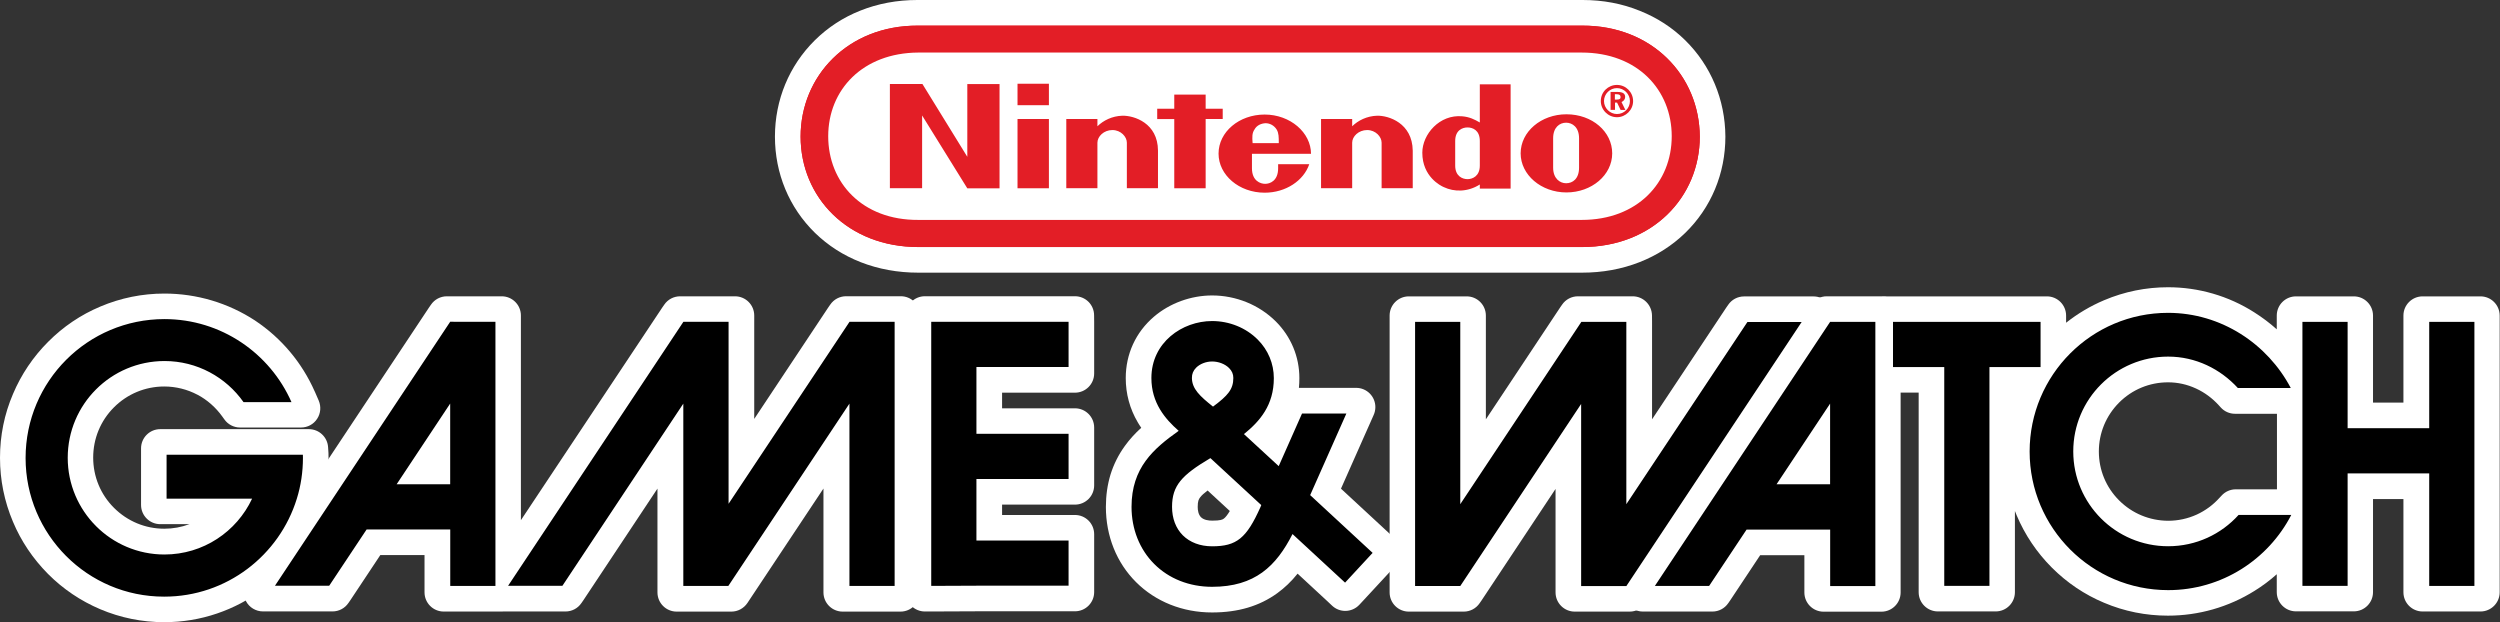 <?xml version="1.0" encoding="utf-8"?>
<!-- Generator: Adobe Illustrator 26.3.1, SVG Export Plug-In . SVG Version: 6.00 Build 0)  -->
<svg version="1.1" id="Layer_1" xmlns="http://www.w3.org/2000/svg" xmlns:xlink="http://www.w3.org/1999/xlink" x="0px" y="0px"
	 viewBox="0 0 3839 955.4" style="enable-background:new 0 0 3839 955.4;" xml:space="preserve">
<rect x="0" y="0" width="3839" height="955.4" fill="#333333" stroke="none"/>
<style type="text/css">
	.st0{fill:#FFFFFF;}
	.st1{fill:#E31E26;}
</style>
<g>
	<g>
		<g>
			<path class="st0" d="M252,940.6c-31.9,0-63-6.3-92.3-18.7c-28.4-12-53.7-29.2-75.4-50.9c-21.9-22.1-38.9-47.5-50.8-75.6
				C21.1,766.1,14.8,735,14.8,703c0-32.1,6.3-63.2,18.8-92.4c12-28.3,29.1-53.7,50.9-75.4c21.7-21.8,47.1-38.9,75.5-50.9
				c29.3-12.4,60.4-18.7,92.5-18.7c46.8,0,92.2,13.6,131.3,39.5c37.9,25.3,67.7,60.7,86.1,102.5l6,13.8c2,4.6,1.5,9.8-1.2,14
				c-2.7,4.2-7.4,6.7-12.4,6.7h-93.7c-4.8,0-9.2-2.3-12-6.2l-2.6-3.6c-0.2-0.2-0.3-0.4-0.5-0.7c-11.4-16-26.4-29.3-43.4-38.2
				c-17.6-9.4-37.6-14.3-57.9-14.3c-33.1,0-64.2,12.9-87.6,36.3c-23.4,23.4-36.2,54.5-36.2,87.6c0,33.1,12.9,64.2,36.3,87.6
				c23.4,23.4,54.6,36.3,87.6,36.3c24.1,0,47.4-6.9,67.4-19.9c7.3-4.8,14.2-10.4,20.4-16.7h-94.1c-8.2,0-14.8-6.6-14.8-14.8v-87
				c0-8.2,6.6-14.8,14.8-14.8h228.3c7.8,0,14.2,6,14.7,13.8c0,0,0.6,9.3,0.6,9.3c0.1,2.3,0.1,4.3,0.1,6.1c0,23.9-3.5,47.4-10.5,70
				c-7.3,23.9-18.5,46.5-33.1,67.1c-14.2,20.1-31.5,38-51.5,53c-20.3,15.1-42.5,26.8-66,34.9c-24.5,8.4-50.1,12.6-76.3,12.6H252z"/>
			<path class="st0" d="M252.5,480.3c44,0,86.6,12.9,123.2,37c35.6,23.7,63.5,57,80.7,96.1l6,13.8h-15h-73.6h-5.1l-3-4.1l-0.1-0.1
				c-12.6-17.7-29.3-32.6-48.5-42.7c-19.8-10.5-42.2-16-64.8-16c-37,0-71.9,14.5-98.1,40.7c-26.2,26.2-40.6,61-40.6,98.1
				s14.5,71.9,40.7,98.1c26.2,26.2,61,40.7,98.1,40.7c26.9,0,53-7.7,75.4-22.3c17.3-11.3,31.9-26.3,42.7-43.8H255.8h-9.7v-9.7v-67.5
				v-9.7h9.7h209.4h9.2l0.6,9.2c0.1,1.9,0.1,3.6,0.1,5.3c0,22.5-3.3,44.6-9.8,65.7c-6.9,22.4-17.3,43.6-31,62.9
				c-13.4,19-29.7,35.7-48.3,49.7c-18.9,14.1-39.7,25.1-61.9,32.7c-23,7.9-47.1,11.8-71.6,11.8H252c-30,0-59.1-5.9-86.5-17.5
				c-26.5-11.2-50.3-27.3-70.7-47.8c-20.4-20.6-36.4-44.3-47.7-70.9C35.4,762.2,29.5,733,29.5,703s5.9-59.2,17.6-86.6
				c11.2-26.5,27.3-50.3,47.8-70.8c20.4-20.5,44.2-36.5,70.8-47.8C193.2,486.2,222.3,480.3,252.5,480.3 M252.5,450.8
				c-34,0-67.1,6.7-98.3,19.9c-30.2,12.7-57.1,30.9-80.2,54.1c-23.1,23.1-41.3,50.1-54,80.1C6.7,635.9,0,668.9,0,703
				c0,34,6.7,67,19.9,98.2C32.4,831,50.6,858,73.7,881.3c0,0,0,0,0.1,0.1c23,23.1,50,41.3,80.1,54.1c31.2,13.2,64.2,19.9,98.1,19.9
				h0.4c27.8,0,55.1-4.5,81.1-13.4c25-8.5,48.5-20.9,70-36.9c0,0,0.1,0,0.1-0.1c21.2-15.9,39.6-34.9,54.7-56.3
				c15.5-21.9,27.3-45.9,35.1-71.3c7.4-24,11.1-49,11.1-74.3c0-1.9,0-4.2-0.1-6.9c0-0.1,0-0.2,0-0.4l-0.6-9.2
				c-1-15.5-13.9-27.6-29.5-27.6h-9.2H255.8h-9.7c-16.3,0-29.5,13.2-29.5,29.5v9.7v67.5v9.7c0,16.3,13.2,29.5,29.5,29.5h9.7h35.1
				c-12.2,4.6-25.3,7-38.6,7c-29.1,0-56.5-11.4-77.2-32s-32-48.1-32-77.2c0-29.2,11.3-56.6,31.9-77.2c20.6-20.6,48.1-32,77.2-32
				c17.8,0,35.4,4.4,50.9,12.6c0,0,0.1,0,0.1,0c15,7.9,28.2,19.6,38.3,33.7c0.2,0.3,0.5,0.7,0.7,1l2.4,3.3
				c5.5,7.8,14.5,12.4,24,12.4h5.1h73.6h15c10,0,19.3-5,24.7-13.4c5.5-8.3,6.3-18.9,2.4-28l-6-13.8c0,0,0-0.1-0.1-0.1
				c-19.6-44.4-51.2-82-91.4-108.8c0,0-0.1,0-0.1-0.1C350.4,465.2,302.2,450.8,252.5,450.8L252.5,450.8z"/>
		</g>
		<g>
			<path class="st0" d="M1294.4,924.5c-8.2,0-14.8-6.6-14.8-14.8V701.2l-143.9,216.6c-2.7,4.1-7.4,6.6-12.3,6.6h-84.1
				c-8.2,0-14.8-6.6-14.8-14.8V701.3c0,0-140.8,212.1-140.8,212.2l-3,4.3c-2.8,4-7.3,6.4-12.2,6.4h-96.6c-0.6,0.1-1.1,0.1-1.7,0.1
				h-88.9c-8.2,0-14.8-6.6-14.8-14.8v-72H576c0,0-50.2,75.7-50.3,75.8l-3,4.3c-2.8,4-7.3,6.4-12.2,6.4H403.9c-5.5,0-10.5-3-13-7.8
				c-2.6-4.8-2.3-10.6,0.8-15.2l10.1-15.2c0,0,269.2-405.5,269.3-405.6l3-4.3c2.8-4,7.3-6.4,12.2-6.4h84.2c8.2,0,14.8,6.6,14.8,14.8
				v363.2c0,0,244-367.2,244-367.2l3-4.3c2.8-4,7.3-6.4,12.2-6.4h84.4c8.2,0,14.8,6.6,14.8,14.8v207.9c0,0,140.7-211.8,140.7-211.8
				l3-4.3c2.8-4,7.3-6.4,12.2-6.4h84c8.2,0,14.8,6.6,14.8,14.8v425.3c0,8.2-6.6,14.8-14.8,14.8H1294.4z M666.7,719v-17.9L654.8,719
				H666.7z"/>
			<path class="st0" d="M1383.3,484.4v9.7v405.8v9.7h-9.7h-69.4h-9.7v-9.7V652.3l-170.9,257.4h-74.3h-9.7v-9.7V652.3L871.6,905.2
				l-3,4.3h-5.2H780h-9.6v0.1h-9.7h-69.4h-9.7v-9.7v-77H568.1l-54.5,82.2l-3,4.3h-5.2h-83.3h-18.2l10.1-15.2l269.2-405.5l3-4.3h5.2
				h69.5h9.5v9.7v402.4l1.6-2.4l269.4-405.5l3-4.3h5.2h69.4h9.7v9.7v247l167.7-252.5l3-4.3h5.2h69.4H1383.3 M627.3,733.7h54.2v-81.6
				L627.3,733.7 M1383.3,454.9h-9.4h-69.4h-5.2c-9.8,0-18.9,4.8-24.4,12.9l-3,4.3c-0.1,0.1-0.1,0.2-0.2,0.3l-113.5,170.9V494.2v-9.7
				c0-16.3-13.2-29.5-29.5-29.5h-9.7h-69.4h-5.2c-9.8,0-18.9,4.8-24.4,12.9l-3,4.3c-0.1,0.1-0.1,0.2-0.2,0.3L799.9,798.8V494.2v-9.7
				c0-16.3-13.2-29.5-29.5-29.5h-9.5h-69.5h-5.2c-9.8,0-18.9,4.8-24.4,12.9l-3,4.3c-0.1,0.1-0.1,0.2-0.2,0.3L389.5,877.8L379.3,893
				c-6.1,9.1-6.6,20.7-1.5,30.3c5.1,9.6,15.2,15.6,26.1,15.6h18.2h83.3h5.2c9.8,0,18.9-4.8,24.4-12.9l3-4.3c0.1-0.1,0.1-0.2,0.2-0.3
				l45.8-69h67.9v47.5v9.7c0,16.3,13.2,29.5,29.5,29.5h9.7h69.4h9.7c0.8,0,1.6,0,2.4-0.1h7.2h83.4h5.2c9.8,0,18.9-4.8,24.4-12.9
				l3-4.3c0.1-0.1,0.1-0.2,0.2-0.3l113.6-171.2v149.7v9.7c0,16.3,13.2,29.5,29.5,29.5h9.7h74.3c9.9,0,19.1-5,24.6-13.2l116.8-175.8
				v149.8v9.7c0,16.3,13.2,29.5,29.5,29.5h9.7h69.4h9.7c16.3,0,29.5-13.2,29.5-29.5v-9.7V494.2v-9.7
				C1412.8,468.1,1399.6,454.9,1383.3,454.9L1383.3,454.9z"/>
		</g>
		<g>
			<path class="st0" d="M1420.3,924.4c-8.2,0-14.8-6.6-14.8-14.8V484.4c0-8.2,6.6-14.8,14.8-14.8h230.4c8.1,0,14.7,6.5,14.8,14.6
				c0,0,0.1,9.9,0.1,10v79.2c0,8.2-6.6,14.8-14.8,14.8h-126.7v53.4h126.7c8.2,0,14.8,6.6,14.8,14.8v89c0,8.2-6.6,14.8-14.8,14.8
				h-126.7v45.4h126.7c8.2,0,14.8,6.6,14.8,14.8v89c0,8.2-6.6,14.8-14.8,14.8h-151.2c0,0-69.4,0.3-69.4,0.3H1420.3z"/>
			<path class="st0" d="M1650.7,484.4l0.1,9.8v69.4v9.7h-9.7h-131.7v82.9h131.7h9.7v9.7v69.4v9.8h-9.7h-131.7v74.9h131.7h9.7v9.7
				v69.5v9.7h-9.7h-141.5l-69.4,0.3h-9.8v-9.8V494.2v-9.7h9.7H1641H1650.7 M1650.7,454.9h-9.7H1430h-9.7
				c-16.3,0-29.5,13.2-29.5,29.5v9.7v405.6v9.8c0,16.3,13.2,29.5,29.5,29.5h9.8c0,0,0.1,0,0.1,0l69.4-0.3h141.4h9.7
				c16.3,0,29.5-13.2,29.5-29.5v-9.7V830v-9.7c0-16.3-13.2-29.5-29.5-29.5h-9.7h-102.2v-15.9h102.2h9.7c16.3,0,29.5-13.2,29.5-29.5
				v-9.8v-69.4v-9.7c0-16.3-13.2-29.5-29.5-29.5h-9.7h-102.2V603h102.2h9.7c16.3,0,29.5-13.2,29.5-29.5v-9.7v-69.4
				c0-0.1,0-0.2,0-0.3l-0.1-9.8C1680.1,467.9,1666.9,454.9,1650.7,454.9L1650.7,454.9z"/>
		</g>
		<g>
			<path class="st0" d="M2800.4,924.5c-8.2,0-14.8-6.6-14.8-14.8v-72H2695c0,0-50.2,75.7-50.3,75.8l-3,4.3c-2.8,4-7.3,6.4-12.2,6.4
				h-106.7c-5.4,0-10.4-3-13-7.8c-2.6-4.8-2.3-10.6,0.7-15.2l10.1-15.3c0,0,269.3-405.5,269.3-405.5l3-4.3c2.8-4,7.3-6.4,12.2-6.4
				h84.2c8.2,0,14.8,6.6,14.8,14.8v425.2c0,8.2-6.6,14.8-14.8,14.8H2800.4z M2785.8,719.2v-17.8l-11.8,17.8H2785.8z"/>
			<path class="st0" d="M2889.3,484.5v9.7v405.7v9.7h-9.7h-69.4h-9.7v-9.7v-77h-113.3l-54.5,82.2l-3,4.3h-5.2h-83.3h-18.2l10.1-15.3
				l269.2-405.4l3-4.3h5.2h69.4H2889.3 M2746.4,733.9h54.2v-81.5L2746.4,733.9 M2889.3,455h-9.6h-69.4h-5.2
				c-9.8,0-18.9,4.8-24.4,12.9l-3,4.3c-0.1,0.1-0.1,0.2-0.2,0.3l-269.2,405.4l-10.1,15.3c-6,9.1-6.6,20.7-1.4,30.3
				c5.1,9.6,15.1,15.6,26,15.6h18.2h83.3h5.2c9.8,0,18.9-4.8,24.4-12.9l3-4.3c0.1-0.1,0.1-0.2,0.2-0.3l45.8-69h67.9v47.5v9.7
				c0,16.3,13.2,29.5,29.5,29.5h9.7h69.4h9.7c16.3,0,29.5-13.2,29.5-29.5v-9.7V494.3v-9.7C2918.9,468.2,2905.7,455,2889.3,455
				L2889.3,455z"/>
		</g>
		<g>
			<path class="st0" d="M2418.1,924.5c-8.2,0-14.8-6.6-14.8-14.8V701.8c0,0-140.6,211.9-140.6,211.9l-3,4.3c-2.8,4-7.3,6.4-12.2,6.4
				h-84.4c-8.2,0-14.8-6.6-14.8-14.8V484.5c0-8.2,6.6-14.8,14.8-14.8h88.9c8.2,0,14.8,6.6,14.8,14.8v208.3c0,0,141-212.3,141-212.3
				l3-4.3c2.8-4,7.3-6.4,12.2-6.4h84.1c8.1,0,14.7,6.5,14.8,14.6c0,0,0.1,9.8,0.1,9.9v198.6c0,0,140.9-212.1,140.9-212.1l3-4.3
				c2.8-4,7.3-6.4,12.2-6.4h106.7c5.4,0,10.4,3,13,7.8c2.6,4.8,2.3,10.6-0.7,15.2l-10.1,15.3c0,0-269.3,405.5-269.3,405.5l-3,4.3
				c-2.8,4-7.3,6.4-12.2,6.4H2418.1z"/>
			<path class="st0" d="M2507.1,484.5l0.1,9.7v247.5l167.9-252.7l3-4.3h5.2h83.3h18.2l-10.1,15.3l-269.2,405.4l-3,4.3h-5.2h-69.4
				h-9.7v-9.7V652.8l-167.6,252.6l-3,4.3h-5.2h-69.4h-9.7v-9.7V494.3v-9.7h9.7h69.4h9.7v9.7v247.5l168-252.9l3-4.3h5.2h69.1H2507.1
				 M2784.8,484.7L2784.8,484.7 M2507.1,455h-9.7h-69.1h-5.2c-9.8,0-18.9,4.8-24.4,12.9l-3,4.3c-0.1,0.1-0.1,0.2-0.2,0.3
				l-113.8,171.4V494.3v-9.7c0-16.3-13.2-29.5-29.5-29.5h-9.7h-69.4h-9.7c-16.3,0-29.5,13.2-29.5,29.5v9.7v405.7v9.7
				c0,16.3,13.2,29.5,29.5,29.5h9.7h69.4h5.2c9.8,0,18.9-4.8,24.4-12.9l3-4.3c0.1-0.1,0.1-0.2,0.2-0.3l113.4-170.9v149.2v9.7
				c0,16.3,13.2,29.5,29.5,29.5h9.7h69.4h5.2c9.8,0,18.9-4.8,24.4-12.9l3-4.3c0.1-0.1,0.1-0.2,0.2-0.3l269.2-405.4l9.9-14.8
				c3.3-4.8,5.2-10.5,5.2-16.8c0-16.3-13.2-29.5-29.5-29.5h0h-18.2h-83.3h-5.2c-9.8,0-18.9,4.8-24.4,12.9l-3,4.3
				c-0.1,0.1-0.1,0.2-0.2,0.3l-113.7,171.2V494.3c0-0.1,0-0.2,0-0.3l-0.1-9.7C2536.5,468,2523.3,455,2507.1,455L2507.1,455z"/>
		</g>
		<g>
			<path class="st0" d="M3329.3,930.7c-32,0-63.1-6.3-92.4-18.7c-28.1-11.8-53.5-28.9-75.5-50.8c-21.8-21.9-38.9-47.3-50.8-75.5
				c-12.4-29.3-18.7-60.4-18.7-92.4c0-32,6.3-63.1,18.7-92.4c1.8-4.2,3.7-8.4,5.7-12.6h-36.8v321.2c0,8.2-6.6,14.8-14.8,14.8h-88.9
				c-8.2,0-14.8-6.6-14.8-14.8V588.2h-63.8c-8.2,0-14.8-6.6-14.8-14.8v-88.9c0-8.2,6.6-14.8,14.8-14.8h246c8.2,0,14.8,6.6,14.8,14.8
				v44.4c1.1-1.2,2.3-2.4,3.5-3.5c21.8-21.7,47.2-38.8,75.4-50.8c29.3-12.4,60.4-18.7,92.4-18.7c44.2,0,87.3,12.5,124.7,36.3
				c21.6,13.6,40.9,30.5,57.2,50.1v-57.7c0-8.2,6.6-14.8,14.8-14.8h88.9c8.2,0,14.8,6.6,14.8,14.8v148.4h76.2V484.5
				c0-8.2,6.6-14.8,14.8-14.8h88.9c8.2,0,14.8,6.6,14.8,14.8v425.1c0,8.2-6.6,14.8-14.8,14.8h-88.9c-8.2,0-14.8-6.6-14.8-14.8V751.7
				h-76.2v157.8c0,8.2-6.6,14.8-14.8,14.8h-88.9c-8.2,0-14.8-6.6-14.8-14.8v-64c-16.2,19.3-35.3,36-56.7,49.3
				C3416.9,918.3,3373.7,930.7,3329.3,930.7z M3329.3,572.3c-32.4,0-62.8,12.6-85.7,35.5c-22.9,22.9-35.5,53.2-35.5,85.6
				c0,32.3,12.6,62.7,35.5,85.6c22.9,22.9,53.4,35.5,85.7,35.5c17.4,0,34.3-3.6,50.1-10.8c15.1-6.9,28.5-16.8,39.8-29.3l3-3.3
				c2.8-3.1,6.8-4.8,10.9-4.8h78V620.5H3432c-4.2,0-8.1-1.8-10.9-4.8l-3-3.2c-11.4-12.5-24.7-22.4-39.8-29.3
				C3362.7,575.9,3346.2,572.3,3329.3,572.3z"/>
			<path class="st0" d="M3329.3,470.6c41.2,0,81.5,11.6,116.8,34c33.6,21.1,61.2,50.9,79.9,86v-96.4v-9.7h9.7h69.4h9.7v9.7v153.4
				h105.7V494.3v-9.7h9.7h69.4h9.7v9.7v405.6v9.7h-9.7h-69.4h-9.7v-9.7v-163h-105.7v162.9v9.7h-9.7h-69.4h-9.7v-9.7V797.3
				c-18.5,34.8-45.8,64.2-79.3,85c-35.2,22-75.8,33.6-117.4,33.6c-30,0-59.2-5.9-86.6-17.5c-26.6-11.1-50.3-27.2-70.8-47.7
				c-20.4-20.5-36.4-44.3-47.7-70.8c-11.6-27.5-17.5-56.6-17.5-86.6s5.9-59.2,17.5-86.6c4.8-11.6,10.6-22.6,17.3-33.1h-8h-68.7
				v326.2v9.7h-9.7h-69.4h-9.7v-9.7V573.4H2907h-9.7v-9.7v-69.4v-9.7h9.7h226.6h9.6v9.7v69.5v7.1c8.3-12.6,17.8-24.3,28.7-35.1
				c20.5-20.4,44.3-36.4,70.8-47.7C3270.1,476.6,3299.2,470.6,3329.3,470.6 M3329.3,829c19.7,0,38.6-4.1,56.2-12.1
				c17-7.8,32.1-18.9,44.7-32.9l3-3.2h4.3h80.9h7.5V605.7h-8.3h-81.3h-4.3l-3-3.2c-12.7-14-27.7-25-44.5-32.8
				c-17.5-8.1-36.1-12.2-55.2-12.2c-36.3,0-70.4,14.1-96.1,39.8c-25.6,25.6-39.8,59.8-39.8,96s14.1,70.3,39.8,96
				C3258.9,814.9,3292.9,829,3329.3,829 M3329.3,441.1c-34,0-67,6.7-98.2,19.9c-21,8.9-40.6,20.5-58.4,34.6v-1.3v-9.7
				c0-16.3-13.2-29.5-29.5-29.5h-9.6H2907h-9.7c-16.3,0-29.5,13.2-29.5,29.5v9.7v69.4v9.7c0,16.3,13.2,29.5,29.5,29.5h9.7h39.3
				v296.8v9.7c0,16.3,13.2,29.5,29.5,29.5h9.7h69.4h9.7c16.3,0,29.5-13.2,29.5-29.5v-9.7v-115c0.9,2.2,1.8,4.5,2.7,6.7
				c12.7,30,30.8,56.9,53.9,80.1c0,0,0,0,0.1,0.1c23.3,23.3,50.3,41.5,80.2,54c31.1,13.2,64.2,19.8,98.1,19.8
				c47.2,0,93.2-13.2,133-38.1c12.1-7.5,23.5-16,34.1-25.5v17.8v9.7c0,16.3,13.2,29.5,29.5,29.5h9.7h69.4h9.7
				c16.3,0,29.5-13.2,29.5-29.5v-9.7V766.4h46.7v133.4v9.7c0,16.3,13.2,29.5,29.5,29.5h9.7h69.4h9.7c16.3,0,29.5-13.2,29.5-29.5
				v-9.7V494.3v-9.7c0-16.3-13.2-29.5-29.5-29.5h-9.7h-69.4h-9.7c-16.3,0-29.5,13.2-29.5,29.5v9.7v123.9h-46.7V494.3v-9.7
				c0-16.3-13.2-29.5-29.5-29.5h-9.7h-69.4h-9.7c-16.3,0-29.5,13.2-29.5,29.5v9.7v11.4c-10.7-9.6-22.3-18.3-34.6-26.1
				C3422,454.4,3376.2,441.1,3329.3,441.1L3329.3,441.1z M3254.1,768.4L3254.1,768.4c-20.1-20.1-31.1-46.7-31.1-75.1
				c0-28.4,11.1-55,31.1-75.1c20.1-20.1,46.8-31.1,75.2-31.1c14.8,0,29.2,3.2,42.9,9.5c13.2,6.1,25,14.8,35,25.8l3,3.3
				c5.6,6.2,13.5,9.7,21.9,9.7h4.3h60.1v116h-58.9h-4.3c-8.3,0-16.3,3.5-21.9,9.7l-3,3.2c0,0-0.1,0.1-0.1,0.1
				c-9.9,11-21.7,19.7-35,25.8c-13.9,6.3-28.7,9.5-44,9.5C3300.9,799.5,3274.2,788.5,3254.1,768.4L3254.1,768.4z"/>
		</g>
		<g>
			<path class="st0" d="M1861.1,925.7c-41.3,0-79-15-106.2-42.2c-27-27-41.9-64.3-41.9-105c0-32.9,8.6-60.8,26.4-85.1
				c8.7-12,19.1-22.7,33.4-34.4c-4.9-5.9-9.2-11.8-12.7-17.9c-11-18.7-16.5-39-16.5-60.6c0-32.5,13.5-62,38.1-83
				c21.7-18.5,50.8-29.1,79.8-29.1c32.8,0,64.7,12.9,87.4,35.4c20.6,20.5,31.9,47.7,31.9,76.6c0,32.9-11.2,61.1-34.3,85.9l8.6,7.9
				l22-49.5l2.5-5.8c2.4-5.4,7.7-8.8,13.5-8.8h89.6c5,0,9.7,2.5,12.4,6.7c2.7,4.2,3.1,9.5,1.1,14l-6.1,13.8c-0.3,0.7-1.9,4.2-9,20.2
				c-9.7,22-25.8,58.1-39.5,89.1l82.9,76.8l7.2,6.7c2.9,2.7,4.6,6.4,4.7,10.3c0.1,3.9-1.3,7.7-4,10.6l-6.7,7.2l-42.3,45.7l-6.7,7.2
				c-2.9,3.1-6.9,4.7-10.8,4.7c-3.6,0-7.2-1.3-10.1-4l-7.2-6.7l-58.2-53.8c-11.3,16.8-23.8,30-37.8,40.1
				C1927.8,917,1897.9,925.7,1861.1,925.7z M1855.8,734.3c-28.2,18.5-31.3,27.9-31.3,44.1c0,11.1,3.2,20.2,9.4,26.3
				c6.3,6.2,15.9,9.6,27.6,9.6c21,0,30.2-1.7,45.6-32.6L1855.8,734.3z M1855.1,581.4c0.2,1.8,1.2,4.5,8.1,11.1c5.2-5,6-7.7,6.2-10.5
				c-1.8-1.2-4.8-2.3-7.9-2.3C1858.9,579.6,1856.5,580.5,1855.1,581.4z"/>
			<path class="st0" d="M1861.3,483.2c29,0,57.1,11.4,77,31.1c17.8,17.7,27.6,41.3,27.6,66.1c0,41.7-20.4,67.9-41,86.3l35.2,32.5
				l30.3-68.3l2.6-5.8h6.4h68.1h15.1l-6.1,13.8c-0.3,0.7-30.9,69.6-52.8,118.9l90.7,84l7.2,6.7l-6.7,7.2l-42.3,45.7l-6.7,7.2
				l-7.2-6.7l-71.4-66c-12.9,22.8-26.9,39.3-43.3,51.2c-22.3,16.1-49.3,23.9-82.8,23.9c-37.3,0-71.4-13.5-95.8-37.9
				c-24.2-24.2-37.6-57.8-37.6-94.5c0-29.6,7.7-54.6,23.5-76.4c11.4-15.7,25.7-28.3,43.2-41.3c-9.2-9.1-16.2-17.8-21.8-27.2
				c-9.6-16.2-14.5-34.1-14.5-53.1c0-28.2,11.7-53.7,32.9-71.8C1810.1,492.6,1835.7,483.2,1861.3,483.2 M1863,611.9
				c16.8-13.1,21.2-20,21.2-31.6c0-3.3-1.1-5.8-3.5-8.2c-4.4-4.4-11.9-7.3-19.1-7.3c-6.6,0-13.5,2.6-17.5,6.6
				c-2.7,2.6-3.7,5.2-3.6,8.8v0.1v0.1C1840.3,589.1,1843.7,595.8,1863,611.9 M1861.4,829c30.4,0,43.6-7.1,63.6-50.8l-67.5-62.4
				c-37.7,23-47.8,36.5-47.8,62.6c0,15.1,4.7,27.8,13.7,36.7C1832.6,824.2,1845.7,829,1861.4,829 M2082.6,625L2082.6,625
				 M1861.3,453.7c-32.5,0-65.1,11.9-89.4,32.7c-27.9,23.9-43.2,57.3-43.2,94.2c0,24.2,6.2,47.1,18.5,68c1.6,2.8,3.4,5.5,5.3,8.3
				c-10,9.1-18,18-25.1,27.8c-9.8,13.5-17.2,28.3-22.1,44c-4.7,15.4-7.1,32.1-7.1,49.8c0,44.6,16.4,85.6,46.3,115.4
				c30,30,71.5,46.6,116.7,46.6c40,0,72.7-9.7,100.2-29.6c11.3-8.2,21.7-18.1,31.2-30l46,42.6l7.1,6.7c5.7,5.3,12.9,7.9,20.1,7.9
				c7.9,0,15.8-3.2,21.6-9.4l6.7-7.2c0,0,0,0,0.1-0.1l42.3-45.7l6.7-7.2c11.1-11.9,10.5-30.6-1.5-41.7l-7.2-6.7c0,0,0,0-0.1-0.1
				l-75.2-69.6c12.7-28.6,26.4-59.6,35.3-79.6c7.1-16,8.5-19.2,8.9-20l0,0l5.8-13.1c1.8-3.8,2.8-8.1,2.8-12.6
				c0-16.3-13.2-29.5-29.5-29.5h0h-15.1h-68.1h-4.7c0.5-4.9,0.7-9.9,0.7-15.1c0-32.8-12.9-63.7-36.3-87c0,0,0,0,0,0
				C1933.6,468.2,1898,453.7,1861.3,453.7L1861.3,453.7z M1844.2,794.2c-4.1-4.2-5-10.9-5-15.8c0-9,1.6-11.8,3.7-14.6
				c2.3-3.1,6.1-6.5,11.5-10.6l34.1,31.5c-3.5,5.8-6.5,9.7-9.2,11.7c-2,1.5-5.1,3.1-17.9,3.1C1856,799.5,1848.7,798.6,1844.2,794.2
				L1844.2,794.2z"/>
		</g>
		<g>
			<path class="st0" d="M1410,403.8c-29.4,0-57.3-5.1-83-15.1c-24.7-9.7-46.6-23.7-65.2-41.8c-36.8-35.9-57.1-84.7-57.1-137.2
				c0-52.4,20.2-101.2,56.8-137.4c18.6-18.3,40.4-32.5,64.8-42.2c25.5-10.2,53.2-15.3,82.4-15.3h1021.6c29.2,0,56.9,5.2,82.1,15.3
				c24.5,9.8,46.3,23.9,64.8,42.1c36.6,36,57,84.8,57.3,137.5c0,52.7-20.3,101.5-57.3,137.3c-18.6,18.1-40.5,32.1-65.3,41.8
				c-25.5,10-53.4,15.1-82.9,15.1H1410z"/>
			<path class="st0" d="M2430.3,29.5c27.3,0,53.2,4.8,76.6,14.3c22.7,9.1,42.9,22.2,60,38.9c33.9,33.3,52.6,78.4,52.9,127
				c0,48.6-18.7,93.5-52.8,126.6c-17.1,16.6-37.4,29.6-60.4,38.6c-23.8,9.4-49.9,14.1-77.5,14.1H1410c-27.6,0-53.7-4.7-77.6-14.1
				c-22.8-9-43.1-22-60.3-38.6c-33.9-33.1-52.6-78-52.6-126.6c0-48.5,18.6-93.5,52.4-126.9c17-16.7,37.1-29.9,59.9-39
				c23.7-9.5,49.6-14.3,76.9-14.3c0.3,0,0.7,0,1,0h1019.6H2430.3 M2430.3,0h-1.1H1409.7h-1c-31,0-60.6,5.5-87.8,16.4
				c-26.2,10.4-49.6,25.7-69.6,45.4c0,0,0,0-0.1,0.1c-39.4,39-61.2,91.5-61.2,147.9c0,56.6,21.8,109,61.5,147.8c0,0,0,0,0.1,0.1
				c20,19.4,43.5,34.5,70.1,44.9c27.4,10.7,57.1,16.1,88.4,16.1h1019.2c31.3,0,61-5.4,88.3-16.1c26.6-10.4,50.2-25.5,70.2-44.9
				c39.8-38.7,61.7-91.2,61.7-147.8c0-0.1,0-0.1,0-0.2c-0.3-56.6-22.3-109.1-61.7-147.9c-19.8-19.5-43.3-34.7-69.7-45.2
				C2490.9,5.5,2461.4,0,2430.3,0L2430.3,0z"/>
		</g>
	</g>
	<g>
		<g>
			<g>
				<g>
					<g>
						<path d="M252,920.8C132,920.8,34.5,823.1,34.5,703c0-58.1,22.6-112.9,63.8-154.1s95.9-63.8,154.2-63.8
							c86.4,0,164.7,51.2,199.6,130.5l3.1,6.9h-83.7l-1.6-2.2c-26.9-38.1-70.7-60.8-117.4-60.8c-79.2,0-143.6,64.3-143.6,143.6
							s64.4,143.6,143.6,143.6c27.9,0,54.8-8,78.1-23c20.5-13.3,37.1-31.4,48.5-52.8H251v-77.4h218.9l0.3,4.6c0.1,1.7,0.1,3.3,0.1,5
							c0,22.1-3.2,43.6-9.6,64.2c-13.5,43.5-41.1,82.7-77.7,110.3C345,905.9,299.8,921,252.4,921L252,920.8z"/>
						<path class="st0" d="M252.5,490c87.1,0,162.1,52.5,195.1,127.5h-73.6l-0.1-0.1c-26.9-38.1-71.2-63-121.3-63
							C170.3,554.5,104,621,104,703c0,81.9,66.5,148.5,148.5,148.5c59.6,0,110.9-35.1,134.6-85.7H255.8v-67.5h209.3
							c0.1,1.6,0.1,3.2,0.1,4.7c0,21.9-3.2,42.9-9.4,62.8C429,852.7,348.1,916.2,252.3,916.2c-0.1,0-0.2,0-0.4,0
							c-117.5,0-212.6-95.4-212.6-212.9C39.3,585.4,134.7,490,252.5,490 M252.5,480.3c-30.1,0-59.3,5.9-86.7,17.5
							c-26.6,11.2-50.4,27.3-70.8,47.8c-20.5,20.5-36.5,44.3-47.8,70.8C35.4,643.8,29.5,673,29.5,703s5.9,59.2,17.5,86.6
							c11.2,26.6,27.3,50.3,47.7,70.9c20.4,20.5,44.2,36.5,70.7,47.8c27.5,11.6,56.5,17.5,86.5,17.5h0.4c24.5,0,48.5-3.9,71.6-11.8
							c22.3-7.6,43-18.6,61.9-32.7c18.6-14,35-30.7,48.3-49.7c13.7-19.3,24.1-40.5,31-62.9c6.5-21.1,9.8-43.1,9.8-65.7
							c0-1.7,0-3.4-0.1-5.3l-0.6-9.2h-9.2H255.8h-9.7v9.7v67.5v9.7h9.7h114.7c-10.8,17.5-25.4,32.5-42.7,43.8
							c-22.4,14.6-48.5,22.3-75.4,22.3c-37,0-71.9-14.5-98.1-40.7c-26.2-26.2-40.7-61-40.7-98.1s14.4-71.9,40.6-98.1
							c26.2-26.2,61-40.7,98.1-40.7c22.5,0,45,5.5,64.8,16c19.2,10.1,35.9,25,48.5,42.7l0.1,0.1l3,4.1h5.1h73.6h15l-6-13.8
							c-17.2-39.1-45.1-72.4-80.7-96.1C339.1,493.2,296.5,480.3,252.5,480.3L252.5,480.3z"/>
					</g>
					<g id="path70_00000046313176076358222110000008823900704597229494_">
						<g>
							<path d="M686.6,904.7v-86.7H565.7l-57.5,86.5H413l275.6-415.2h77.1v415.4H686.6L686.6,904.7z M686.5,738.7V636l-68.2,102.8
								L686.5,738.7L686.5,738.7z"/>
							<path class="st0" d="M760.8,494.2v405.6h-69.4V813H563l-57.5,86.5h-83.3l269.1-405.4L760.8,494.2 M609.1,743.6h82.2V619.7
								L609.1,743.6 M770.7,484.4h-9.7h-69.5h-5.2l-3,4.3L414,894.2l-10.1,15.2h18.2h83.3h5.2l3-4.3l54.5-82.2h113.3v77v9.7h9.7
								h69.4h9.7v-9.7V494.2v-9.7H770.7z M627.3,733.7l54.2-81.6v81.6H627.3L627.3,733.7z"/>
						</g>
					</g>
					<g id="path72_00000051360203461046538140000009929054452178920842_">
						<g>
							<polygon points="1299.5,904.7 1299.5,636 1123.6,900.8 1123.6,904.7 1044.5,904.7 1044.5,636 866.2,904.4 771,904.4 
								1046.7,489.3 1123.6,489.3 1123.6,757.4 1301.9,489.3 1378.8,489.3 1378.8,904.7 							"/>
							<path class="st0" d="M1373.8,494.2v405.6h-69.4v-280l-186,280h-69.1v-280L863.6,899.6h-83.4l269.2-405.4h69.4v279.4
								l185.7-279.4L1373.8,494.2 M1383.7,484.4h-9.7h-69.4h-5.2l-3,4.3l-167.7,252.5v-247v-9.7h-9.7h-69.4h-5.2l-3,4.3L771.9,894.2
								l-10.1,15.3H780h83.4h5.2l3-4.3l167.8-252.8v247.6v9.7h9.7h74.3l170.9-257.4v247.6v9.7h9.7h69.4h9.7v-9.7V494.2v-9.7H1383.7z
								"/>
						</g>
					</g>
					<g id="path74_00000108280494895391131630000010321323804034824125_">
						<g>
							<polygon points="1425,489.3 1645.8,489.3 1645.8,568.5 1504.3,568.5 1504.3,661.2 1645.8,661.2 1645.8,740.4 1504.3,740.4 
								1504.3,825.1 1645.8,825.1 1645.8,904.4 1499.4,904.4 1425,904.8 							"/>
							<path class="st0" d="M1640.9,494.2v69.4h-141.5v102.5h141.5v69.4h-141.5V830h141.5v69.4h-141.5l-69.4,0.3V494.2H1640.9
								 M1650.7,484.4h-9.7H1430h-9.7v9.7v405.6v9.8h9.8l69.4-0.3h141.5h9.7v-9.7V830v-9.7h-9.7h-131.7v-74.9h131.7h9.7v-9.8v-69.4
								v-9.7h-9.7h-131.7v-82.9h131.7h9.7v-9.7v-69.4L1650.7,484.4L1650.7,484.4z"/>
						</g>
					</g>
					<g id="path76_00000168818007196443000610000015678855428685746842_">
						<g>
							<path d="M2805.5,904.8V818h-120.8l-57.5,86.5H2532l275.7-415.2h77v415.4H2805.5z M2805.5,738.9V636.1l-68.2,102.8H2805.5z"/>
							<path class="st0" d="M2879.8,494.3v405.7h-69.4v-86.7H2682l-57.5,86.5h-83.3l269.1-405.5H2879.8 M2728.1,743.6h82.2V619.8
								L2728.1,743.6 M2889.5,484.5h-9.7h-69.4h-5.2l-3,4.3L2533,894.2l-10.1,15.3h18.2h83.3h5.2l3-4.3l54.5-82.2h113.3v77v9.7h9.7
								h69.4h9.7v-9.7V494.3v-9.7H2889.5z M2746.4,733.9l54.2-81.5v81.5H2746.4L2746.4,733.9z"/>
						</g>
					</g>
					<g id="path78_00000007428792722391567150000013193625721185891239_">
						<g>
							<polygon points="2168,904.8 2168,489.4 2247.3,489.4 2247.3,758.1 2425.6,489.4 2502.3,489.4 2502.3,758.1 2680.6,489.5 
								2775.7,489.5 2500,904.8 2423,904.8 2423,636.6 2245,904.8 2242.4,904.8 							"/>
							<path class="st0" d="M2497.4,494.3v279.9l185.9-279.7h83.3l-269.2,405.5H2428V620.3l-185.6,279.6h-69.4V494.3h69.4v279.9
								l185.9-279.9H2497.4 M2507.1,484.5h-9.7h-69.1h-5.2l-3,4.3l-168,252.9V494.3v-9.7h-9.7h-69.4h-9.7v9.7v405.7v9.7h9.7h69.4
								h5.2l3-4.3l167.6-252.6v247.1v9.7h9.7h69.4h5.2l3-4.3L2774.6,500l10.1-15.3h-18.2h-83.3h-5.2l-3,4.3l-167.9,252.7V494.3
								L2507.1,484.5L2507.1,484.5z"/>
						</g>
					</g>
					<g id="path80_00000163775326875503801540000012510495474500169360_">
						<g>
							<polygon points="3725.4,904.7 3725.4,732 3609.8,732 3609.8,904.7 3530.5,904.7 3530.5,489.4 3609.8,489.4 3609.8,652.6 
								3725.4,652.6 3725.4,489.4 3804.5,489.4 3804.5,904.7 							"/>
							<path class="st0" d="M3799.7,494.3v405.5h-69.4V727H3605v172.7h-69.4V494.3h69.4v163.2h125.3V494.3H3799.7 M3809.5,484.5
								h-9.7h-69.4h-9.7v9.7v153.4h-105.7V494.3v-9.7h-9.7h-69.4h-9.7v9.7v405.5v9.7h9.7h69.4h9.7v-9.7V736.9h105.7v163v9.7h9.7
								h69.4h9.7v-9.7V494.3V484.5L3809.5,484.5z"/>
						</g>
					</g>
					<g id="path82_00000158716278750654064800000017500907549724993155_">
						<g>
							<polygon points="2980.6,904.7 2980.6,568.6 2901.9,568.6 2901.9,489.4 3138.4,489.4 3138.4,568.6 3059.9,568.6 3059.9,904.7 
															"/>
							<path class="st0" d="M3133.5,494.3v69.4H3055v336h-69.4v-336h-78.7v-69.4H3133.5 M3143.3,484.5h-9.7H2907h-9.7v9.7v69.4v9.7
								h9.7h68.8v326.3v9.7h9.7h69.4h9.7v-9.7V573.5h68.7h9.7v-9.7v-69.5L3143.3,484.5L3143.3,484.5z"/>
						</g>
					</g>
					<g id="path84_00000183212218003900182700000002834336264051561129_">
						<g>
							<path d="M3329.3,910.8c-120,0-217.7-97.7-217.7-217.7s97.7-217.7,217.7-217.7c40.3,0,79.7,11.4,114.1,33.1
								c33.2,20.9,60.3,50.2,78.6,84.9l3.7,7.2H3434l-1.5-1.6c-27-29.6-64.7-46.7-103.4-46.7c-77.7,0-140.8,63.1-140.8,140.7
								s63.2,140.7,140.8,140.7c39.9,0,78-16.9,104.6-46.6l1.5-1.7h91.2l-3.6,7.2c-18,35-45.3,64.5-78.7,85.3
								C3409.6,899.4,3369.9,910.8,3329.3,910.8z"/>
							<path class="st0" d="M3329.3,480.4c81.7,0,152.8,47.8,188.4,115.4h-81.3c-26.7-29.2-64.7-48.2-107-48.2
								c-80.5,0-145.7,65.2-145.7,145.6s65.2,145.6,145.7,145.6c43,0,81.5-18.5,108.2-48.1h80.9c-35.3,68.4-106.7,115.5-189,115.5
								c-117.5,0-212.8-95.3-212.8-212.8S3211.7,480.4,3329.3,480.4 M3329.3,470.6c-30,0-59.2,5.9-86.6,17.5
								c-26.5,11.2-50.3,27.3-70.8,47.7s-36.5,44.2-47.7,70.8c-11.6,27.5-17.5,56.6-17.5,86.6s5.9,59.2,17.5,86.6
								c11.2,26.5,27.3,50.3,47.7,70.8c20.5,20.5,44.2,36.5,70.8,47.7c27.5,11.6,56.6,17.5,86.6,17.5c41.6,0,82.2-11.6,117.4-33.6
								c34.2-21.3,61.9-51.5,80.4-87.2l7.4-14.3h-16h-80.9h-4.3l-3,3.2c-12.6,14-27.7,25.1-44.7,32.9c-17.6,8-36.5,12.1-56.2,12.1
								c-36.3,0-70.4-14.2-96.1-39.8c-25.7-25.7-39.8-59.8-39.8-96s14.2-70.4,39.8-96c25.7-25.7,59.8-39.8,96.1-39.8
								c19.1,0,37.7,4.1,55.2,12.2c16.8,7.8,31.8,18.8,44.5,32.8l3,3.2h4.3h81.3h16.2l-7.6-14.4c-18.6-35.4-46.4-65.5-80.2-86.7
								C3410.8,482.3,3370.4,470.6,3329.3,470.6L3329.3,470.6z"/>
						</g>
					</g>
				</g>
			</g>
		</g>
		<g>
			<path d="M1861.3,906c-36,0-68.8-13-92.4-36.5c-23.3-23.3-36.2-55.7-36.2-91.1c0-60.1,32.3-90.3,69.4-117.2
				c-19.1-17.6-39-42.5-39-80.7c0-26.7,11-50.9,31.1-68.1c18.1-15.6,42.5-24.4,67-24.4c27.8,0,54.5,10.9,73.6,29.9
				c16.8,16.8,26.1,39.1,26.1,62.6c0,42.5-22.4,68.3-43.4,86.1l44.2,40.8l34.4-77.5h78.9l-3.1,6.9c0,0-32,72.1-54.2,122.1l96.9,89.7
				l-48.9,52.9l-79.6-73.6c-13.4,25-27.8,42.6-44.9,55C1919.9,898.7,1893.7,906,1861.3,906z M1858.2,709.7
				c-41.7,25.1-53.3,40.2-53.3,68.7c0,16.4,5.2,30.3,15.2,40.2c10.1,10,24.4,15.4,41.5,15.4c35.3,0,49-11.2,69.6-57L1858.2,709.7z
				 M1861.4,560.1c-7.9,0-16.1,3.2-21,8.1c-3.5,3.5-5.1,7.4-5,12.3c0,14,10.3,23.9,27.5,37.8c20.8-15.8,26.2-23.8,26.2-37.8
				c0-4.6-1.6-8.4-5-11.7C1878.6,563.4,1870,560.1,1861.4,560.1z"/>
			<path class="st0" d="M1861.3,493c26.5,0,52,10.3,70.1,28.5c15.9,15.9,24.7,36.9,24.7,59.2c0,41.5-21.5,66.2-45.9,85.9l53.4,49.2
				l35.8-80.8h68.1c0,0-33.4,75.2-55.6,125.3l95.9,88.7l-42.3,45.7l-80.7-74.6c-25,49.2-57.7,81-123.5,81
				c-34.8,0-66.3-12.4-88.9-35.1c-22.4-22.4-34.8-53.5-34.8-87.6c0-60.2,33.7-89.3,72.4-116.8c-20.9-18.3-41.9-43-41.9-81.1
				C1768.1,525.8,1815.5,493,1861.3,493 M1862.7,624.4c22.8-16.9,31.2-26.6,31.2-44c0-5.9-2.1-10.8-6.5-15.2
				c-6.3-6.3-16.2-10.1-26.1-10.1c-9.2,0-18.6,3.6-24.5,9.5c-4.4,4.4-6.6,9.6-6.5,15.9C1830.5,597.2,1842.7,608.5,1862.7,624.4
				 M1861.4,838.9c37.5,0,52.8-12.3,74.2-60.3l1.2-3l-78.1-72.1l-0.7,0.4l0,0c-43.2,25.7-58.2,41.7-58.2,74.4
				c0,17.7,5.7,32.8,16.5,43.7C1827.4,833,1843,838.9,1861.4,838.9 M1861.3,483.2c-25.6,0-51.2,9.4-70.2,25.6
				c-21.2,18.1-32.9,43.6-32.9,71.8c0,19,4.9,36.8,14.5,53.1c5.5,9.4,12.6,18.1,21.8,27.2c-17.5,13-31.8,25.6-43.2,41.3
				c-15.9,21.8-23.5,46.8-23.5,76.4c0,36.7,13.4,70.3,37.6,94.5c24.4,24.4,58.5,37.9,95.8,37.9c33.5,0,60.6-7.8,82.8-23.9
				c16.4-11.9,30.4-28.4,43.3-51.2l71.4,66l7.2,6.7l6.7-7.2l42.3-45.7l6.7-7.2l-7.2-6.7l-90.7-84c21.9-49.3,52.5-118.3,52.8-118.9
				l6.1-13.8h-15.1h-68.1h-6.4l-2.6,5.8l-30.3,68.3l-35.2-32.5c20.6-18.3,41-44.5,41-86.3c0-24.8-9.7-48.3-27.6-66.1
				C1918.4,494.7,1890.4,483.2,1861.3,483.2L1861.3,483.2z M1863,611.9c-19.3-16.1-22.6-22.8-22.6-31.5v-0.1v-0.1
				c-0.1-3.5,1-6.2,3.6-8.8c4-4,10.9-6.6,17.5-6.6c7.2,0,14.7,2.9,19.1,7.3l0,0l0,0c2.5,2.4,3.5,4.8,3.5,8.2
				C1884.2,591.9,1879.8,598.8,1863,611.9L1863,611.9z M1861.4,829c-15.8,0-28.8-4.8-38-13.9c-9-9-13.7-21.7-13.7-36.7
				c0-26.1,10-39.6,47.8-62.6l67.5,62.4C1905,822,1891.8,829,1861.4,829L1861.4,829z"/>
		</g>
		<g>
			<path class="st1" d="M1410.2,384.1c-52.8,0-100.5-18.2-134.5-51.3c-33-32.1-51.1-75.8-51.1-123.1c0-47.2,18.1-91,50.9-123.4
				c33.9-33.5,81.2-51.9,133.2-51.9h1021.6c52.1,0,99.4,18.4,133.3,51.7c32.9,32.3,51.1,76.2,51.4,123.6c0,47.3-18.2,91-51.3,123.1
				c-34.1,33.1-81.8,51.3-134.4,51.3H1410.2z"/>
			<path class="st0" d="M2430.3,39.3c107.1,0,179.4,77.4,179.9,170.4c0,92.8-72.6,169.6-180.8,169.6H1410.2
				c-108.6,0-180.8-76.7-180.8-169.6c0-92.6,72.1-170.4,179.3-170.4c0.3,0,0.7,0,1,0h1019.6C2429.6,39.3,2430,39.3,2430.3,39.3
				 M2013.2,236.4v-0.2l0,0C2013.2,236.2,2013.2,236.3,2013.2,236.4 M2430.3,29.5h-1.1H1409.7c-0.3,0-0.7,0-1,0
				c-27.3,0-53.2,4.8-76.9,14.3c-22.7,9.1-42.8,22.3-59.9,39c-33.8,33.4-52.4,78.4-52.4,126.9c0,48.6,18.7,93.5,52.6,126.6
				c17.1,16.6,37.4,29.6,60.3,38.6c23.9,9.4,50,14.1,77.6,14.1h1019.2c27.6,0,53.7-4.7,77.5-14.1c22.9-9,43.2-22,60.4-38.6
				c34.1-33.1,52.8-78,52.8-126.6l0,0l0,0c-0.3-48.6-19-93.7-52.9-127c-17-16.7-37.2-29.8-60-38.9
				C2483.5,34.4,2457.6,29.5,2430.3,29.5L2430.3,29.5z"/>
		</g>
		<path class="st0" d="M2439.6,352.6H1401.8c-80.8,0-146.4-65.6-146.4-146.4l0,0c0-80.8,65.6-146.4,146.4-146.4h1037.8
			c80.8,0,146.4,65.6,146.4,146.4l0,0C2585.9,287,2520.4,352.6,2439.6,352.6z"/>
		<g>
			<path class="st1" d="M1485.4,240.8L1416.5,129h-50v160h49.5V177.3l69.4,111.9h49.5V129.1h-49.5V240.8z M1877.6,182.7V167h-26.2
				v-21.7h-48.2V167h-26.2v15.8h26.2v106.3h48.2V182.7H1877.6z M1562.5,289.1h48.2V182.7h-48.2V289.1z M1562.5,161.5h48.2v-32.9
				h-48.2V161.5z M2405.4,175.5c-38.8,0-70.3,26.7-70.3,60c0,32.9,31.5,60,70.3,60c38.8,0,70.3-26.7,70.3-60
				S2445.1,175.5,2405.4,175.5z M2424.8,257.5c0,17.1-9.8,23.9-19.9,23.9c-9.5,0-19.9-7.3-19.9-23.9c0-6.3,0-23,0-23s0-15.8,0-22.2
				c0-16.6,9.8-23.9,19.9-23.9c9.5,0,19.9,6.8,19.9,23.9c0,6.3,0,18.5,0,22.5C2424.8,235.4,2424.8,251.3,2424.8,257.5z
				 M2272.4,188.1c-7.7-4.5-15.8-8.6-27-9.5c-34.7-3.2-61.3,27.5-61.3,55.9c0,36.9,28.4,50.9,32.9,52.8c16.2,7.7,36.9,7.7,55.4-4
				c0,0.9,0,6.3,0,6.3h47.3V129.5h-47.3C2272.4,129.1,2272.4,163.3,2272.4,188.1z M2272.4,235.4c0,0,0,12.1,0,18.9
				c0,16.2-11.2,20.8-18.9,20.8s-18.9-4.5-18.9-20.8c0-5.9,0-18.9,0-18.9s0-13.5,0-18.9c0-16.6,11.2-20.8,18.9-20.8
				s18.9,4,18.9,20.8C2272.4,221.8,2272.4,235.4,2272.4,235.4z M1723.5,177.7c-15.8,0.5-29.2,7.3-38.3,16.2c0-2.8,0-11.2,0-11.2
				h-47.8v106.3h47.8c0,0,0-65.3,0-69.9c0-9.5,9.8-19.4,23-19.4c13,0,22.2,10.3,22.2,19.4c0,6.8,0,69.9,0,69.9h47.8
				c0,0,0-50.5,0-57.7C1778,188.9,1741.5,177.3,1723.5,177.7z M2114.7,177.7c-15.8,0.5-29.2,7.3-38.3,16.2c0-2.8,0-11.2,0-11.2
				h-47.8v106.3h47.8c0,0,0-65.3,0-69.9c0-9.5,9.8-19.4,23-19.4c13,0,22.2,10.3,22.2,19.4c0,6.8,0,69.9,0,69.9h47.8
				c0,0,0-50.5,0-57.7C2168.8,188.9,2132.3,177.3,2114.7,177.7z M2013.2,236.4c0-32.9-32-60.5-71.2-60.5s-70.8,26.7-70.8,60
				c0,32.9,31.5,60,70.8,60c32.4,0,60-18.5,68.5-43.8h-47.8c0,0,0,0.5,0,6.3c0,19.4-12.6,23.9-19.9,23.9s-20.3-4.5-20.3-23.9
				c0-5.9,0-22.2,0-22.2h90.6V236.4z M1926.3,199c3.6-6.8,10.7-9.5,17.1-9.8c6.3,0,13,3.2,17.1,9.8c3.2,5.4,3.2,11.7,3.2,20.8h-40.2
				C1922.7,210.2,1922.7,204.3,1926.3,199z M2495.6,148.9c0-5.4-4-7.7-11.7-7.7h-10.7v27.5h6.8v-11.1h3.2l5.4,11.2h7.3l-5.9-12.1
				C2493.3,155.2,2495.6,152.4,2495.6,148.9z M2483,152.9h-3.2v-8.2h2.8c4,0,5.9,1.4,5.9,4C2488.8,152,2486.5,152.9,2483,152.9z
				 M2483,130.4c-13.5,0-24.8,10.7-24.8,24.8c0,13.5,11.2,24.8,24.8,24.8c13.5,0,24.8-11.2,24.8-24.8
				C2507.7,141.2,2496.5,130.4,2483,130.4z M2483,175.1c-10.7,0-19.9-9-19.9-19.9c0-10.9,9-19.9,19.9-19.9c10.7,0,19.9,9,19.9,19.9
				S2494.2,175.1,2483,175.1z M2429.3,39.4H1409.7c-107.7-0.5-180.3,77.6-180.3,170.4s72.2,169.6,180.8,169.6h1019.2
				c108.2,0,180.8-76.7,180.8-169.6C2609.7,116.4,2537,38.9,2429.3,39.4z M2428.9,337.7H1410.1c-86.1,0.5-138.3-57.3-138.3-128.5
				s52.8-128,138.3-128.5h1018.7c85.7,0,138.3,57.3,138.3,128.5S2514.5,337.7,2428.9,337.7z M2429.3,39.4H1409.7
				c-107.7-0.5-180.3,77.6-180.3,170.4s72.2,169.6,180.8,169.6h1019.2c108.2,0,180.8-76.7,180.8-169.6
				C2609.7,116.4,2537,38.9,2429.3,39.4z M2428.9,337.7H1410.1c-86.1,0.5-138.3-57.3-138.3-128.5s52.8-128,138.3-128.5h1018.7
				c85.7,0,138.3,57.3,138.3,128.5S2514.5,337.7,2428.9,337.7z M2429.3,39.4H1409.7c-107.7-0.5-180.3,77.6-180.3,170.4
				s72.2,169.6,180.8,169.6h1019.2c108.2,0,180.8-76.7,180.8-169.6C2609.7,116.4,2537,38.9,2429.3,39.4z M2428.9,337.7H1410.1
				c-86.1,0.5-138.3-57.3-138.3-128.5s52.8-128,138.3-128.5h1018.7c85.7,0,138.3,57.3,138.3,128.5S2514.5,337.7,2428.9,337.7z"/>
		</g>
	</g>
</g>
</svg>
